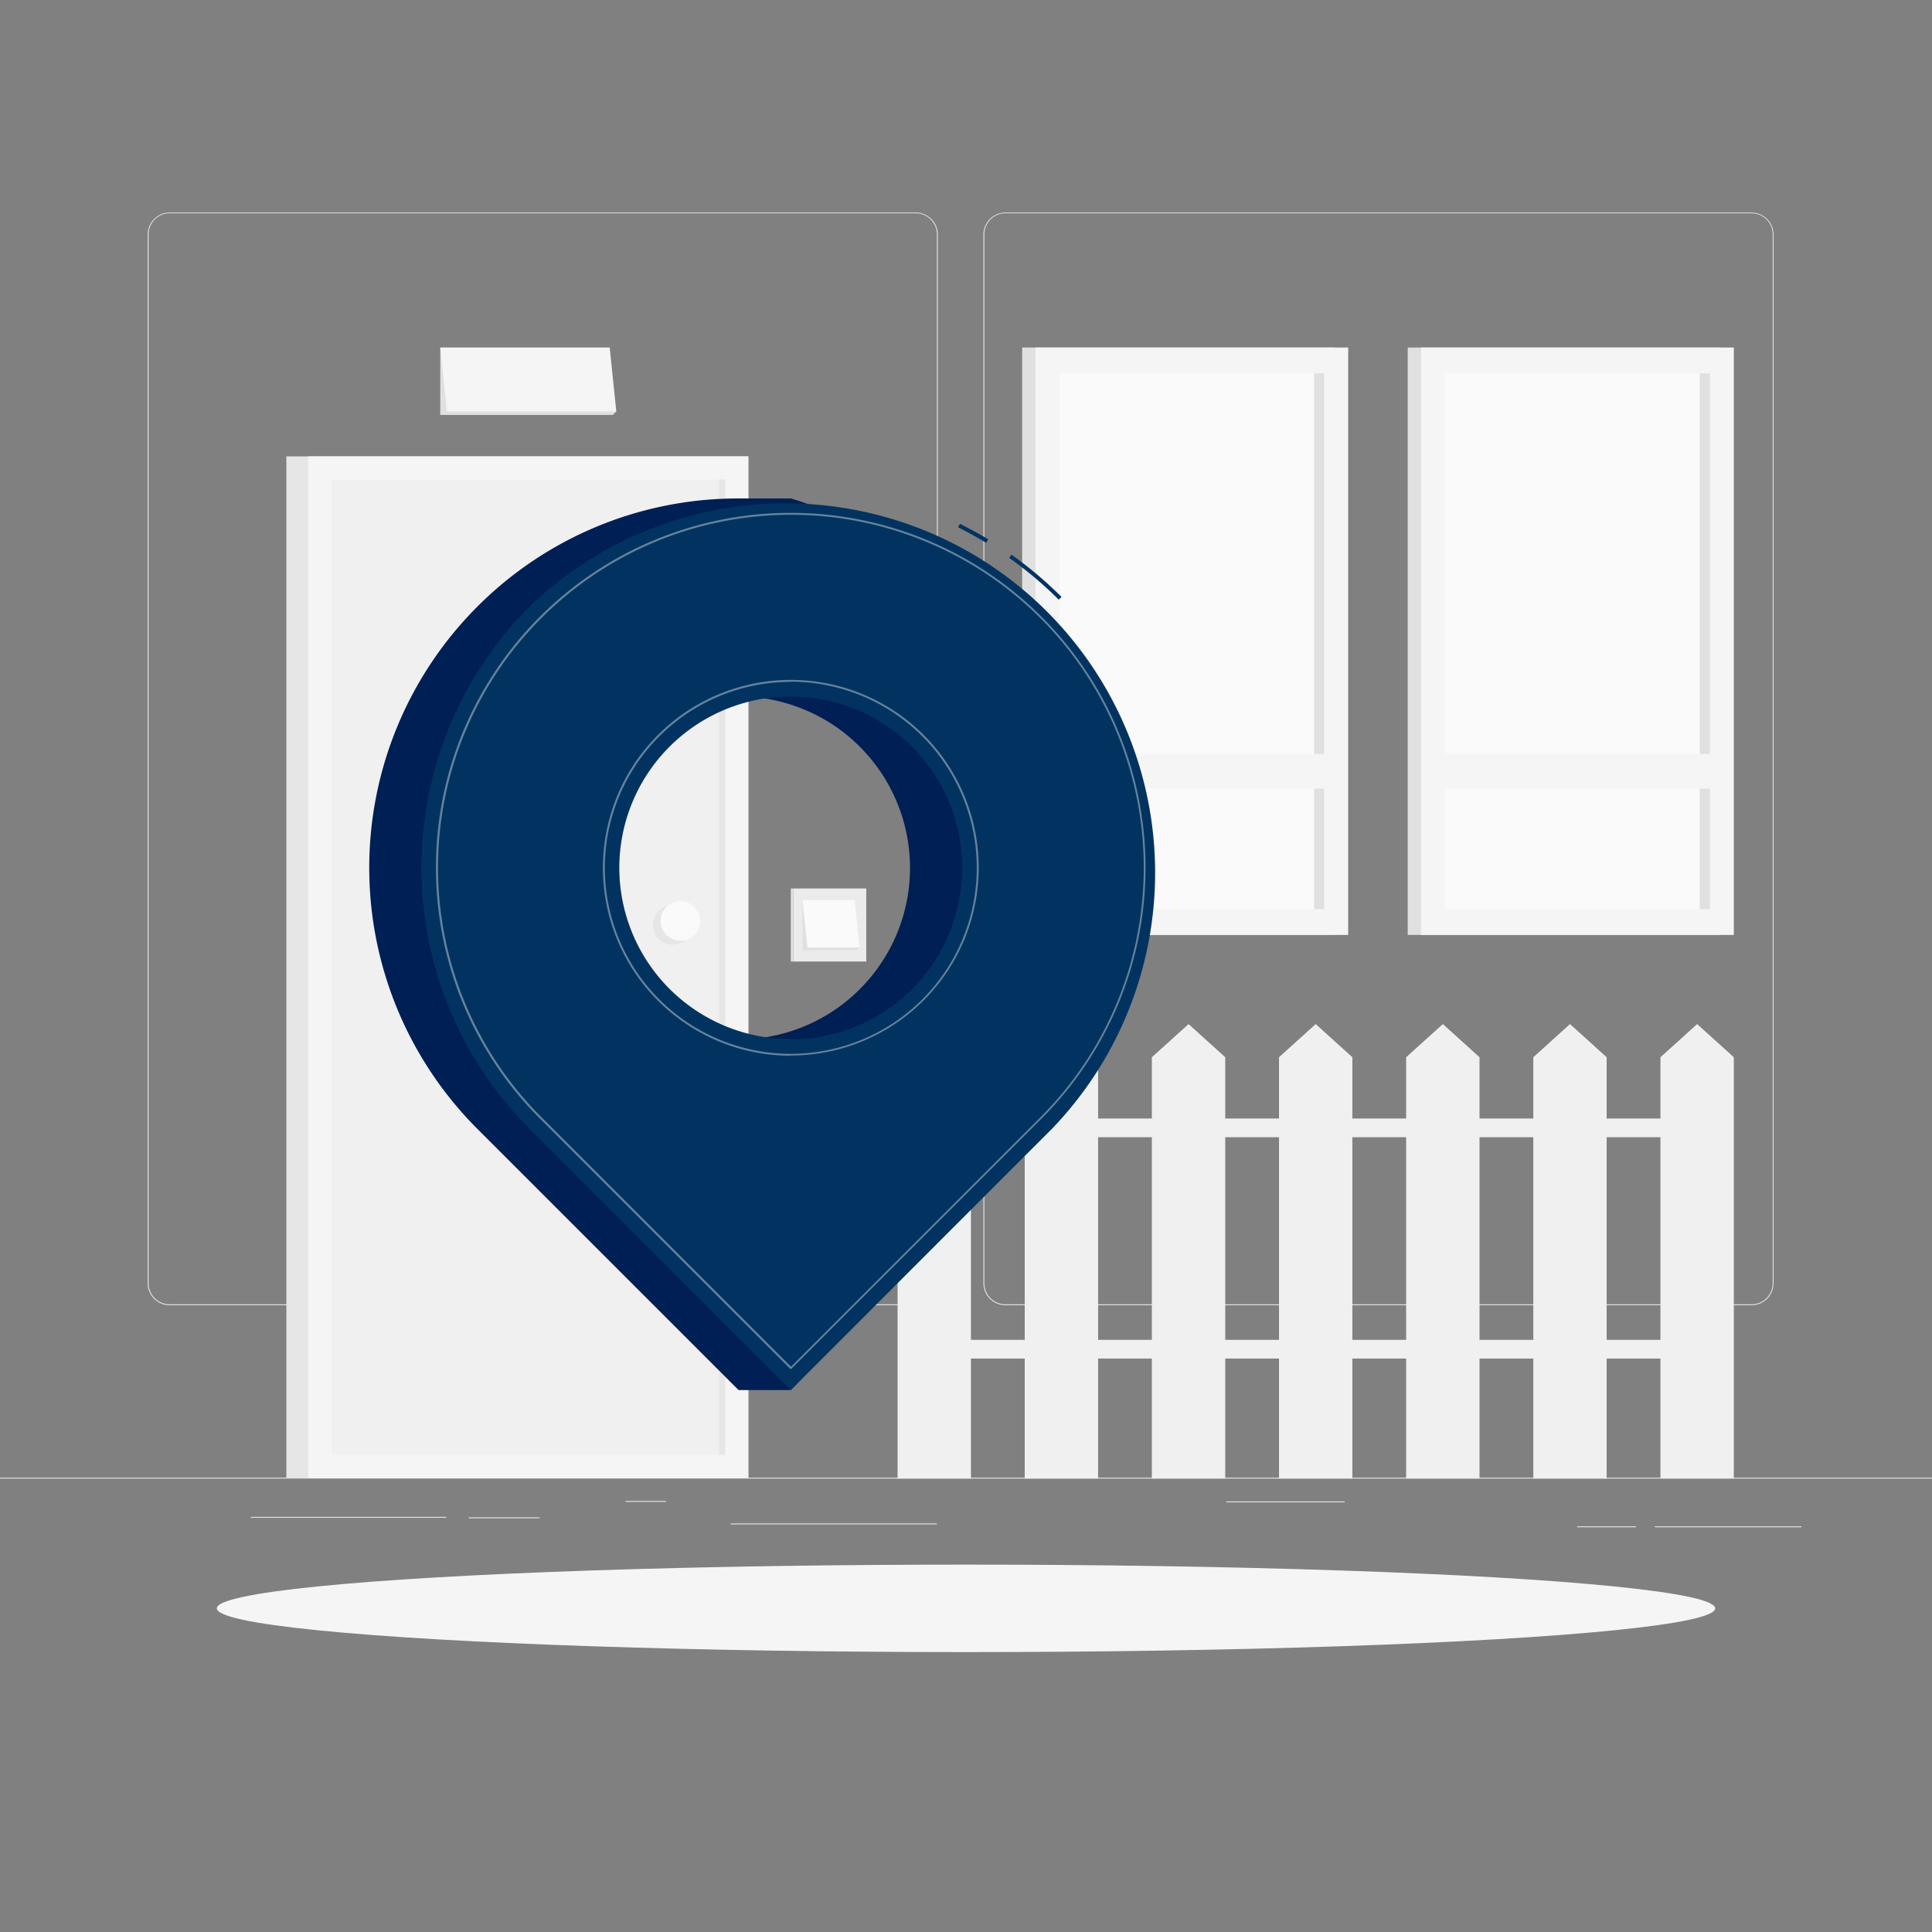 <svg xmlns="http://www.w3.org/2000/svg" viewBox="0 0 500 500">
  <rect x="0" y="0" width="500" height="500" fill="#808080" stroke="none"/>
  <g id="freepik--background-complete--inject-86">
    <rect y="382.4" width="500" height="0.25" style="fill:#e0e0e0"></rect>
    <rect x="161.85" y="388.44" width="10.48" height="0.25" style="fill:#e0e0e0"></rect>
    <rect x="428.25" y="395" width="37.94" height="0.25" style="fill:#e0e0e0"></rect>
    <rect x="317.34" y="388.56" width="30.66" height="0.25" style="fill:#e0e0e0"></rect>
    <rect x="189.11" y="394.26" width="53.36" height="0.25" style="fill:#e0e0e0"></rect>
    <rect x="121.33" y="392.68" width="18.34" height="0.25" style="fill:#e0e0e0"></rect>
    <rect x="408.16" y="395" width="15.26" height="0.25" style="fill:#e0e0e0"></rect>
    <rect x="64.93" y="392.56" width="50.57" height="0.25" style="fill:#e0e0e0"></rect>
    <path
      d="M237,337.8H43.91a5.71,5.71,0,0,1-5.7-5.71V60.66A5.71,5.71,0,0,1,43.91,55H237a5.71,5.71,0,0,1,5.71,5.71V332.09A5.71,5.71,0,0,1,237,337.8ZM43.91,55.2a5.46,5.46,0,0,0-5.45,5.46V332.09a5.46,5.46,0,0,0,5.45,5.46H237a5.47,5.47,0,0,0,5.46-5.46V60.66A5.47,5.47,0,0,0,237,55.2Z"
      style="fill:#e0e0e0"></path>
    <path
      d="M453.31,337.8H260.21a5.72,5.72,0,0,1-5.71-5.71V60.66A5.72,5.72,0,0,1,260.21,55h193.1A5.71,5.71,0,0,1,459,60.66V332.09A5.71,5.71,0,0,1,453.31,337.8ZM260.21,55.2a5.47,5.47,0,0,0-5.46,5.46V332.09a5.47,5.47,0,0,0,5.46,5.46h193.1a5.47,5.47,0,0,0,5.46-5.46V60.66a5.47,5.47,0,0,0-5.46-5.46Z"
      style="fill:#e0e0e0"></path>
    <rect x="74.11" y="118.11" width="119.56" height="264.41" style="fill:#e6e6e6"></rect>
    <rect x="79.78" y="118.11" width="113.89" height="264.41" style="fill:#f5f5f5"></rect>
    <rect x="10.52" y="199.37" width="252.41" height="101.89"
      transform="translate(387.04 113.6) rotate(90)" style="fill:#f0f0f0"></rect>
    <rect x="60.68" y="249.54" width="252.41" height="1.56"
      transform="translate(437.21 63.43) rotate(90)" style="fill:#e6e6e6"></rect>
    <circle cx="174.06" cy="239.39" r="5.11" style="fill:#e6e6e6"></circle>
    <circle cx="176.06" cy="238.33" r="5.11" style="fill:#fafafa"></circle>
    <rect x="364.32" y="89.94" width="80.93" height="152.02" style="fill:#e0e0e0"></rect>
    <rect x="367.78" y="89.94" width="80.93" height="152.02" style="fill:#f5f5f5"></rect>
    <rect x="338.92" y="131.69" width="138.64" height="68.52"
      transform="translate(574.19 -242.29) rotate(90)" style="fill:#fafafa"></rect>
    <rect x="371.88" y="164.64" width="138.64" height="2.61"
      transform="translate(607.15 -275.25) rotate(90)" style="fill:#e0e0e0"></rect>
    <rect x="370.35" y="195.12" width="75.8" height="8.98" style="fill:#f5f5f5"></rect>
    <rect x="264.53" y="89.94" width="80.93" height="152.02" style="fill:#e0e0e0"></rect>
    <rect x="267.98" y="89.94" width="80.93" height="152.02" style="fill:#f5f5f5"></rect>
    <rect x="239.12" y="131.69" width="138.64" height="68.52"
      transform="translate(474.4 -142.5) rotate(90)" style="fill:#fafafa"></rect>
    <rect x="272.08" y="164.64" width="138.64" height="2.61"
      transform="translate(507.35 -175.45) rotate(90)" style="fill:#e0e0e0"></rect>
    <rect x="270.55" y="195.12" width="75.8" height="8.98" style="fill:#f5f5f5"></rect>
    <polygon points="159.5 106.48 158.59 107.39 113.94 107.39 113.94 89.94 159.5 106.48"
      style="fill:#e0e0e0"></polygon>
    <polygon points="115.67 106.48 159.5 106.48 157.78 89.94 113.94 89.94 115.67 106.48"
      style="fill:#f5f5f5"></polygon>
    <rect x="205.3" y="229.94" width="18.9" height="18.9"
      transform="translate(429.49 478.78) rotate(180)" style="fill:#ebebeb"></rect>
    <rect x="204.66" y="229.94" width="0.64" height="18.9" style="fill:#e0e0e0"></rect>
    <polygon points="222.43 245.24 221.75 245.92 207.69 245.92 207.69 232.96 222.43 245.24"
      style="fill:#e0e0e0"></polygon>
    <polygon points="208.97 245.24 222.43 245.24 221.16 232.96 207.69 232.96 208.97 245.24"
      style="fill:#fafafa"></polygon>
    <polygon
      points="232.29 273.61 241.79 265.03 251.28 273.61 251.28 382.65 232.29 382.65 232.29 273.61"
      style="fill:#f0f0f0"></polygon>
    <polygon
      points="265.2 273.61 274.69 265.03 284.19 273.61 284.19 382.65 265.2 382.65 265.2 273.61"
      style="fill:#f0f0f0"></polygon>
    <polygon
      points="298.1 273.61 307.6 265.03 317.09 273.61 317.09 382.65 298.1 382.65 298.1 273.61"
      style="fill:#f0f0f0"></polygon>
    <polygon
      points="331.01 273.61 340.5 265.03 349.99 273.61 349.99 382.65 331.01 382.65 331.01 273.61"
      style="fill:#f0f0f0"></polygon>
    <polygon
      points="363.91 273.61 373.41 265.03 382.9 273.61 382.9 382.65 363.91 382.65 363.91 273.61"
      style="fill:#f0f0f0"></polygon>
    <polygon
      points="396.82 273.61 406.31 265.03 415.8 273.61 415.8 382.65 396.82 382.65 396.82 273.61"
      style="fill:#f0f0f0"></polygon>
    <polygon
      points="429.72 273.61 439.22 265.03 448.71 273.61 448.71 382.65 429.72 382.65 429.72 273.61"
      style="fill:#f0f0f0"></polygon>
    <rect x="241.79" y="289.48" width="197.43" height="4.84"
      transform="translate(681 583.79) rotate(180)" style="fill:#f0f0f0"></rect>
    <rect x="241.79" y="346.76" width="197.43" height="4.84"
      transform="translate(681 698.35) rotate(180)" style="fill:#f0f0f0"></rect>
  </g>
  <g id="freepik--Shadow--inject-86">
    <ellipse cx="250" cy="416.24" rx="193.89" ry="11.32" style="fill:#f5f5f5"></ellipse>
  </g>
  <g id="freepik--Graphics--inject-86">
    <path
      d="M123.53,157a95.27,95.27,0,0,1,67.59-28h13.53s63.83,16.71,63.83,85.09c0,66.84-44.19,126-63.82,145.66H191.14l-67.61-67.61A95.6,95.6,0,0,1,123.53,157Zm67.6,112a44.38,44.38,0,1,0-44.38-44.37A44.38,44.38,0,0,0,191.13,268.92Z"
      style="fill:#001f54"></path>
    <path
      d="M274,155.19a100.32,100.32,0,0,0-12.8-10.81l.57-.82a101,101,0,0,1,12.94,10.93Zm-18.78-14.72c-2.35-1.42-4.79-2.76-7.24-4l.44-.9c2.48,1.23,4.94,2.58,7.32,4Z"
      style="fill:#034078"></path>
    <path
      d="M274,155.19a100.32,100.32,0,0,0-12.8-10.81l.57-.82a101,101,0,0,1,12.94,10.93Zm-18.78-14.72c-2.35-1.42-4.79-2.76-7.24-4l.44-.9c2.48,1.23,4.94,2.58,7.32,4Z"
      style="opacity:0.2"></path>
    <path
      d="M137.05,157A95.59,95.59,0,0,1,272.23,292.14l-67.57,67.58-67.61-67.61A95.58,95.58,0,0,1,137.05,157Zm67.6,112a44.38,44.38,0,1,0-44.38-44.37A44.38,44.38,0,0,0,204.65,268.92Z"
      style="fill:#034078"></path>
    <path
      d="M137.05,157A95.59,95.59,0,0,1,272.23,292.14l-67.57,67.58-67.61-67.61A95.58,95.58,0,0,1,137.05,157Zm67.6,112a44.38,44.38,0,1,0-44.38-44.37A44.38,44.38,0,0,0,204.65,268.92Z"
      style="opacity:0.2"></path>
    <path
      d="M204.66,354.31a.25.25,0,0,1-.18-.08L139.7,289.46a91.82,91.82,0,1,1,129.88,0l-64.75,64.74A.23.23,0,0,1,204.66,354.31Zm0-221.09a91.32,91.32,0,0,0-64.56,155.89l64.6,64.59,64.57-64.56.17.17-.17-.17a91.35,91.35,0,0,0-64.61-155.92Zm0,140a48.63,48.63,0,1,1,48.63-48.62A48.68,48.68,0,0,1,204.65,273.17Zm0-96.75a48.13,48.13,0,1,0,48.13,48.13A48.18,48.18,0,0,0,204.65,176.42Z"
      style="fill:#fafafa;opacity:0.4;mix-blend-mode:color-dodge"></path>
  </g>
</svg>